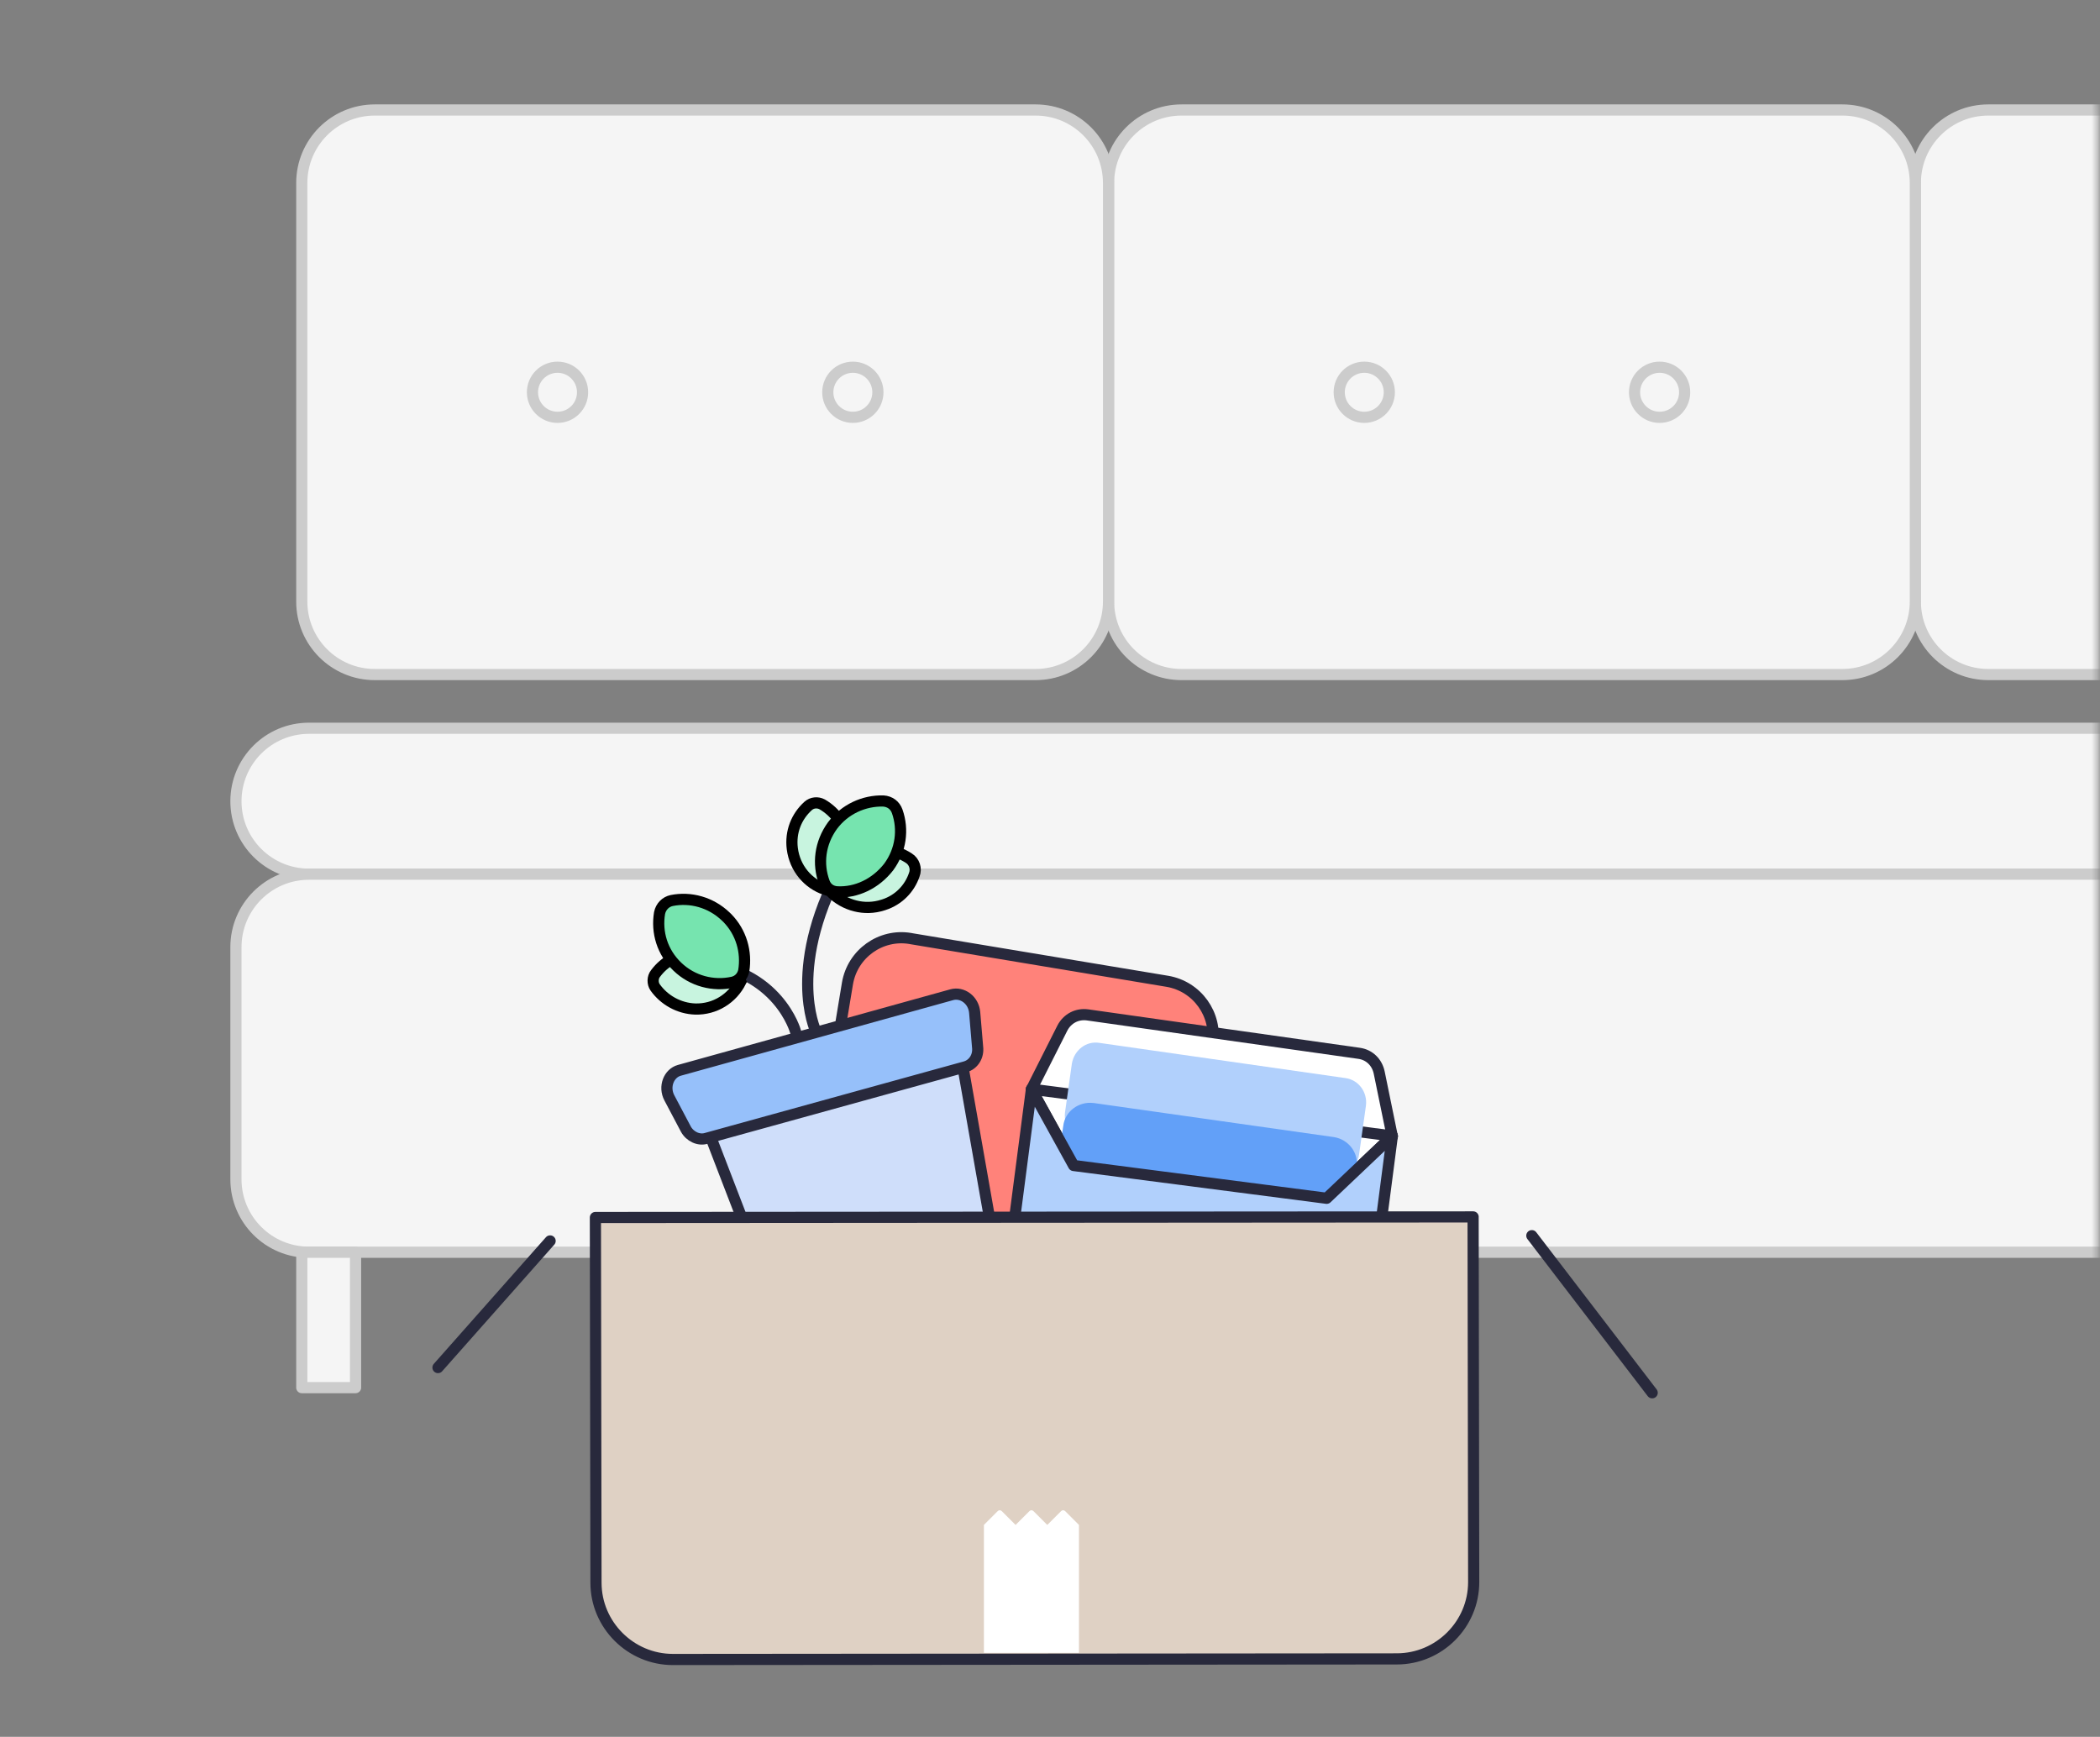 <svg width="376" height="311" viewBox="0 0 376 311" fill="none" xmlns="http://www.w3.org/2000/svg">
<rect x="0" y="0" width="376" height="311" fill="#808080" stroke="none"/>
<mask id="mask0_788_32627" style="mask-type:alpha" maskUnits="userSpaceOnUse" x="0" y="0" width="376" height="311">
<path d="M375.62 20.458C375.62 9.412 366.666 0.458 355.62 0.458H20.62C9.574 0.458 0.62 9.412 0.62 20.458V310.292H375.62V20.458Z" fill="#D9D9D9"/>
</mask>
<g mask="url(#mask0_788_32627)">
<path d="M55.308 130.403H493.233C500.448 130.403 506.297 136.253 506.297 143.468C506.297 150.683 500.448 156.533 493.233 156.533H55.308C48.092 156.533 42.243 150.683 42.243 143.468C42.243 136.253 48.092 130.403 55.308 130.403Z" fill="#F5F5F5" stroke="#CCCCCC" stroke-width="2" stroke-linecap="round" stroke-linejoin="round"/>
<path d="M55.308 156.532H493.233C500.448 156.532 506.297 162.381 506.297 169.597V211.16C506.297 218.375 500.448 224.224 493.233 224.224H55.308C48.092 224.224 42.243 218.375 42.243 211.16V169.597C42.243 162.381 48.092 156.532 55.308 156.532Z" fill="#F5F5F5" stroke="#CCCCCC" stroke-width="2" stroke-linecap="round" stroke-linejoin="round"/>
<path d="M356 19.694H474.318C481.533 19.694 487.382 25.544 487.382 32.759V107.719C487.382 114.934 481.533 120.784 474.318 120.784H356C348.785 120.784 342.936 114.934 342.936 107.719V32.759C342.936 25.544 348.785 19.694 356 19.694Z" fill="#F5F5F5" stroke="#CCCCCC" stroke-width="2" stroke-linecap="round" stroke-linejoin="round"/>
<path d="M211.554 19.694H329.871C337.086 19.694 342.936 25.544 342.936 32.759V107.719C342.936 114.934 337.086 120.784 329.871 120.784H211.554C204.338 120.784 198.489 114.934 198.489 107.719V32.759C198.489 25.544 204.338 19.694 211.554 19.694Z" fill="#F5F5F5" stroke="#CCCCCC" stroke-width="2" stroke-linecap="round" stroke-linejoin="round"/>
<path d="M67.098 19.694H185.415C192.631 19.694 198.48 25.544 198.48 32.759V107.719C198.48 114.934 192.631 120.784 185.415 120.784H67.098C59.883 120.784 54.033 114.934 54.033 107.719V32.759C54.033 25.544 59.883 19.694 67.098 19.694Z" fill="#F5F5F5" stroke="#CCCCCC" stroke-width="2" stroke-linecap="round" stroke-linejoin="round"/>
<path d="M54.034 224.224H63.662V248.469H54.034V224.224Z" fill="#F5F5F5" stroke="#CCCCCC" stroke-width="2" stroke-linecap="round" stroke-linejoin="round"/>
<path d="M297.147 74.726C294.67 74.726 292.66 72.716 292.66 70.239C292.66 67.763 294.67 65.753 297.147 65.753C299.623 65.753 301.633 67.763 301.633 70.239C301.633 72.716 299.632 74.726 297.147 74.726Z" fill="#F5F5F5" stroke="#CCCCCC" stroke-width="2" stroke-linecap="round" stroke-linejoin="round"/>
<path d="M244.269 74.726C241.793 74.726 239.783 72.716 239.783 70.239C239.783 67.763 241.793 65.753 244.269 65.753C246.746 65.753 248.756 67.763 248.756 70.239C248.756 72.716 246.755 74.726 244.269 74.726Z" fill="#F5F5F5" stroke="#CCCCCC" stroke-width="2" stroke-linecap="round" stroke-linejoin="round"/>
<path d="M152.7 74.726C150.224 74.726 148.214 72.716 148.214 70.239C148.214 67.763 150.224 65.753 152.7 65.753C155.177 65.753 157.187 67.763 157.187 70.239C157.187 72.716 155.186 74.726 152.7 74.726Z" fill="#F5F5F5" stroke="#CCCCCC" stroke-width="2" stroke-linecap="round" stroke-linejoin="round"/>
<path d="M99.823 74.726C97.346 74.726 95.336 72.716 95.336 70.239C95.336 67.763 97.346 65.753 99.823 65.753C102.299 65.753 104.309 67.763 104.309 70.239C104.309 72.716 102.308 74.726 99.823 74.726Z" fill="#F5F5F5" stroke="#CCCCCC" stroke-width="2" stroke-linecap="round" stroke-linejoin="round"/>
</g>
<path d="M146.025 184.521C146.025 184.521 140.45 172.762 151.483 153.66" stroke="#28293C" stroke-width="2" stroke-linecap="round" stroke-linejoin="round"/>
<path d="M142.446 184.731C142.446 184.731 139.403 173.502 124.889 172.343" stroke="#28293C" stroke-width="2" stroke-linecap="round" stroke-linejoin="round"/>
<path d="M163.026 168.051C157.699 167.142 152.647 170.76 151.738 176.087L136.674 267.039C135.764 272.366 139.39 277.425 144.729 278.334L190.719 285.99C196.046 286.9 201.111 283.281 202.007 277.955L217.084 187.009C217.981 181.682 214.356 176.624 209.029 175.714L163.032 168.058L163.026 168.051Z" fill="#FF827A" stroke="#28293C" stroke-width="2" stroke-linecap="round" stroke-linejoin="round"/>
<path d="M184.692 195.024L190.209 184.095C191.099 182.374 192.853 181.465 194.731 181.727L243.318 188.604C245.203 188.859 246.564 190.233 246.944 192.059L249.293 203.517" fill="white"/>
<path d="M184.692 195.024L190.209 184.095C191.099 182.374 192.853 181.465 194.731 181.727L243.318 188.604C245.203 188.859 246.564 190.233 246.944 192.059L249.293 203.517" stroke="#28293C" stroke-width="2" stroke-linecap="round" stroke-linejoin="round"/>
<path d="M184.679 195.024L192.231 208.694L237.534 214.564L249.293 203.407L184.686 195.024H184.679Z" fill="white" stroke="#28293C" stroke-width="2" stroke-linecap="round" stroke-linejoin="round"/>
<path d="M196.851 186.739L240.852 193.034C243.247 193.335 244.87 195.567 244.569 197.968L243.339 206.718C243.038 209.113 240.793 210.722 238.398 210.428L194.397 204.133C192.002 203.832 190.393 201.6 190.687 199.199L191.917 190.45C192.323 188.061 194.463 186.34 196.851 186.739Z" fill="#B1D0FC"/>
<path d="M195.772 197.497L238.843 203.609C241.441 204.028 243.253 206.384 242.933 208.995L241.768 216.906C241.349 219.504 238.993 221.317 236.382 221.002L193.311 214.891C190.713 214.472 188.894 212.109 189.208 209.505L190.373 201.594C190.687 198.989 193.161 197.183 195.772 197.504V197.497Z" fill="#62A0F8"/>
<path d="M187.375 233.469C183.207 232.919 180.243 229.104 180.786 224.936L184.679 195.024L192.231 208.694L237.534 214.564L249.293 203.407L245.4 233.318C244.85 237.487 241.035 240.445 236.853 239.895L187.375 233.475V233.469Z" fill="#B1D0FC" stroke="#28293C" stroke-width="2" stroke-linecap="round" stroke-linejoin="round"/>
<path d="M175.878 228.921L143.709 237.84C142.027 238.259 140.247 237.421 139.619 235.74L127.421 204.041C126.688 202.15 127.735 200.05 129.731 199.526L168.209 188.925C170.205 188.402 172.207 189.658 172.521 191.654L178.398 225.034C178.62 226.716 177.56 228.391 175.878 228.921Z" fill="#CFDEFA" stroke="#28293C" stroke-width="2" stroke-linecap="round" stroke-linejoin="round"/>
<path d="M172.835 191.026L126.472 203.832C125.098 204.251 123.521 203.518 122.788 202.151L119.849 196.588C118.789 194.592 119.745 192.178 121.636 191.654L170.407 178.115C172.305 177.592 174.301 179.057 174.51 181.263L175.033 187.46C175.243 189.141 174.301 190.607 172.828 191.026H172.835Z" fill="#96C0FA" stroke="#28293C" stroke-width="2" stroke-linecap="round" stroke-linejoin="round"/>
<path d="M263.755 217.901L263.859 283.294C263.859 290.852 257.669 297.042 250.091 297.042L120.478 297.147C112.913 297.147 106.71 290.957 106.71 283.398L106.605 218.006L263.761 217.901H263.755Z" fill="#DFD1C4" stroke="#28293C" stroke-width="2" stroke-linecap="round" stroke-linejoin="round"/>
<path d="M98.497 222.201L78.421 244.875" stroke="#28293C" stroke-width="2" stroke-linecap="round" stroke-linejoin="round"/>
<path d="M295.82 249.39L274.271 221.258" stroke="#28293C" stroke-width="2" stroke-linecap="round" stroke-linejoin="round"/>
<path d="M163.693 156.648L163.685 156.669L163.677 156.691C162.849 159.09 160.929 161.128 158.264 161.999H158.254L158.103 162.048C154.772 163.132 151.243 162.148 148.861 159.817C149.385 156.581 151.613 153.691 154.944 152.616L154.954 152.613L154.964 152.61C157.677 151.67 160.517 152.223 162.708 153.654L162.719 153.661L162.729 153.667C163.688 154.259 164.14 155.526 163.693 156.648Z" fill="#C8F4DF" stroke="black" stroke-width="2"/>
<path d="M124.648 170.713L124.654 170.713C128.201 170.804 131.208 172.888 132.626 175.791C131.113 178.782 128.024 180.765 124.498 180.676C121.566 180.581 118.909 179.066 117.297 176.794C116.81 176.095 116.816 175.014 117.367 174.321L117.378 174.308L117.387 174.295C119 172.121 121.653 170.62 124.648 170.713Z" fill="#C8F4DF" stroke="black" stroke-width="2"/>
<path d="M129.972 164.138L130.223 164.38C132.737 166.948 133.716 170.474 133.165 173.831C132.927 174.912 132.158 175.651 131.185 175.877C127.721 176.643 123.964 175.682 121.277 173.09L121.275 173.088C118.576 170.497 117.521 166.953 118.091 163.494C118.333 162.317 119.188 161.48 120.262 161.25C123.616 160.576 127.276 161.538 129.972 164.138Z" fill="#76E4AF" stroke="black" stroke-width="2"/>
<path d="M151.747 150.844L151.748 150.843C152.195 154.367 150.48 157.617 147.786 159.283C144.679 158.238 142.314 155.498 141.86 151.952C141.484 148.934 142.608 146.21 144.687 144.318C145.395 143.682 146.397 143.597 147.213 144.031C149.672 145.458 151.37 147.914 151.747 150.844Z" fill="#C8F4DF" stroke="black" stroke-width="2"/>
<path d="M158.168 143.425C159.354 143.509 160.258 144.197 160.643 145.279C161.79 148.534 161.315 152.276 159.108 155.255C156.762 158.262 153.3 159.878 149.871 159.691C148.786 159.611 147.975 159.015 147.595 158.025C146.342 154.675 146.813 150.933 149.043 147.846C151.25 144.877 154.711 143.335 158.168 143.425Z" fill="#76E4AF" stroke="black" stroke-width="2"/>
<path d="M176.173 295.956H193.186V273.053H193.115C193.115 273.053 193.16 273.053 193.186 273.053L190.706 270.573C190.51 270.376 190.189 270.376 189.993 270.573L187.513 273.053C187.513 273.053 187.559 273.053 187.585 273.053H187.441C187.441 273.053 187.487 273.053 187.513 273.053L185.033 270.573C184.837 270.376 184.516 270.376 184.32 270.573L181.84 273.053C181.84 273.053 181.885 273.053 181.911 273.053H181.768C181.768 273.053 181.813 273.053 181.84 273.053L179.359 270.573C179.163 270.376 178.842 270.376 178.646 270.573L176.166 273.053C176.166 273.053 176.212 273.053 176.238 273.053H176.166V295.956H176.173Z" fill="white"/>
</svg>
